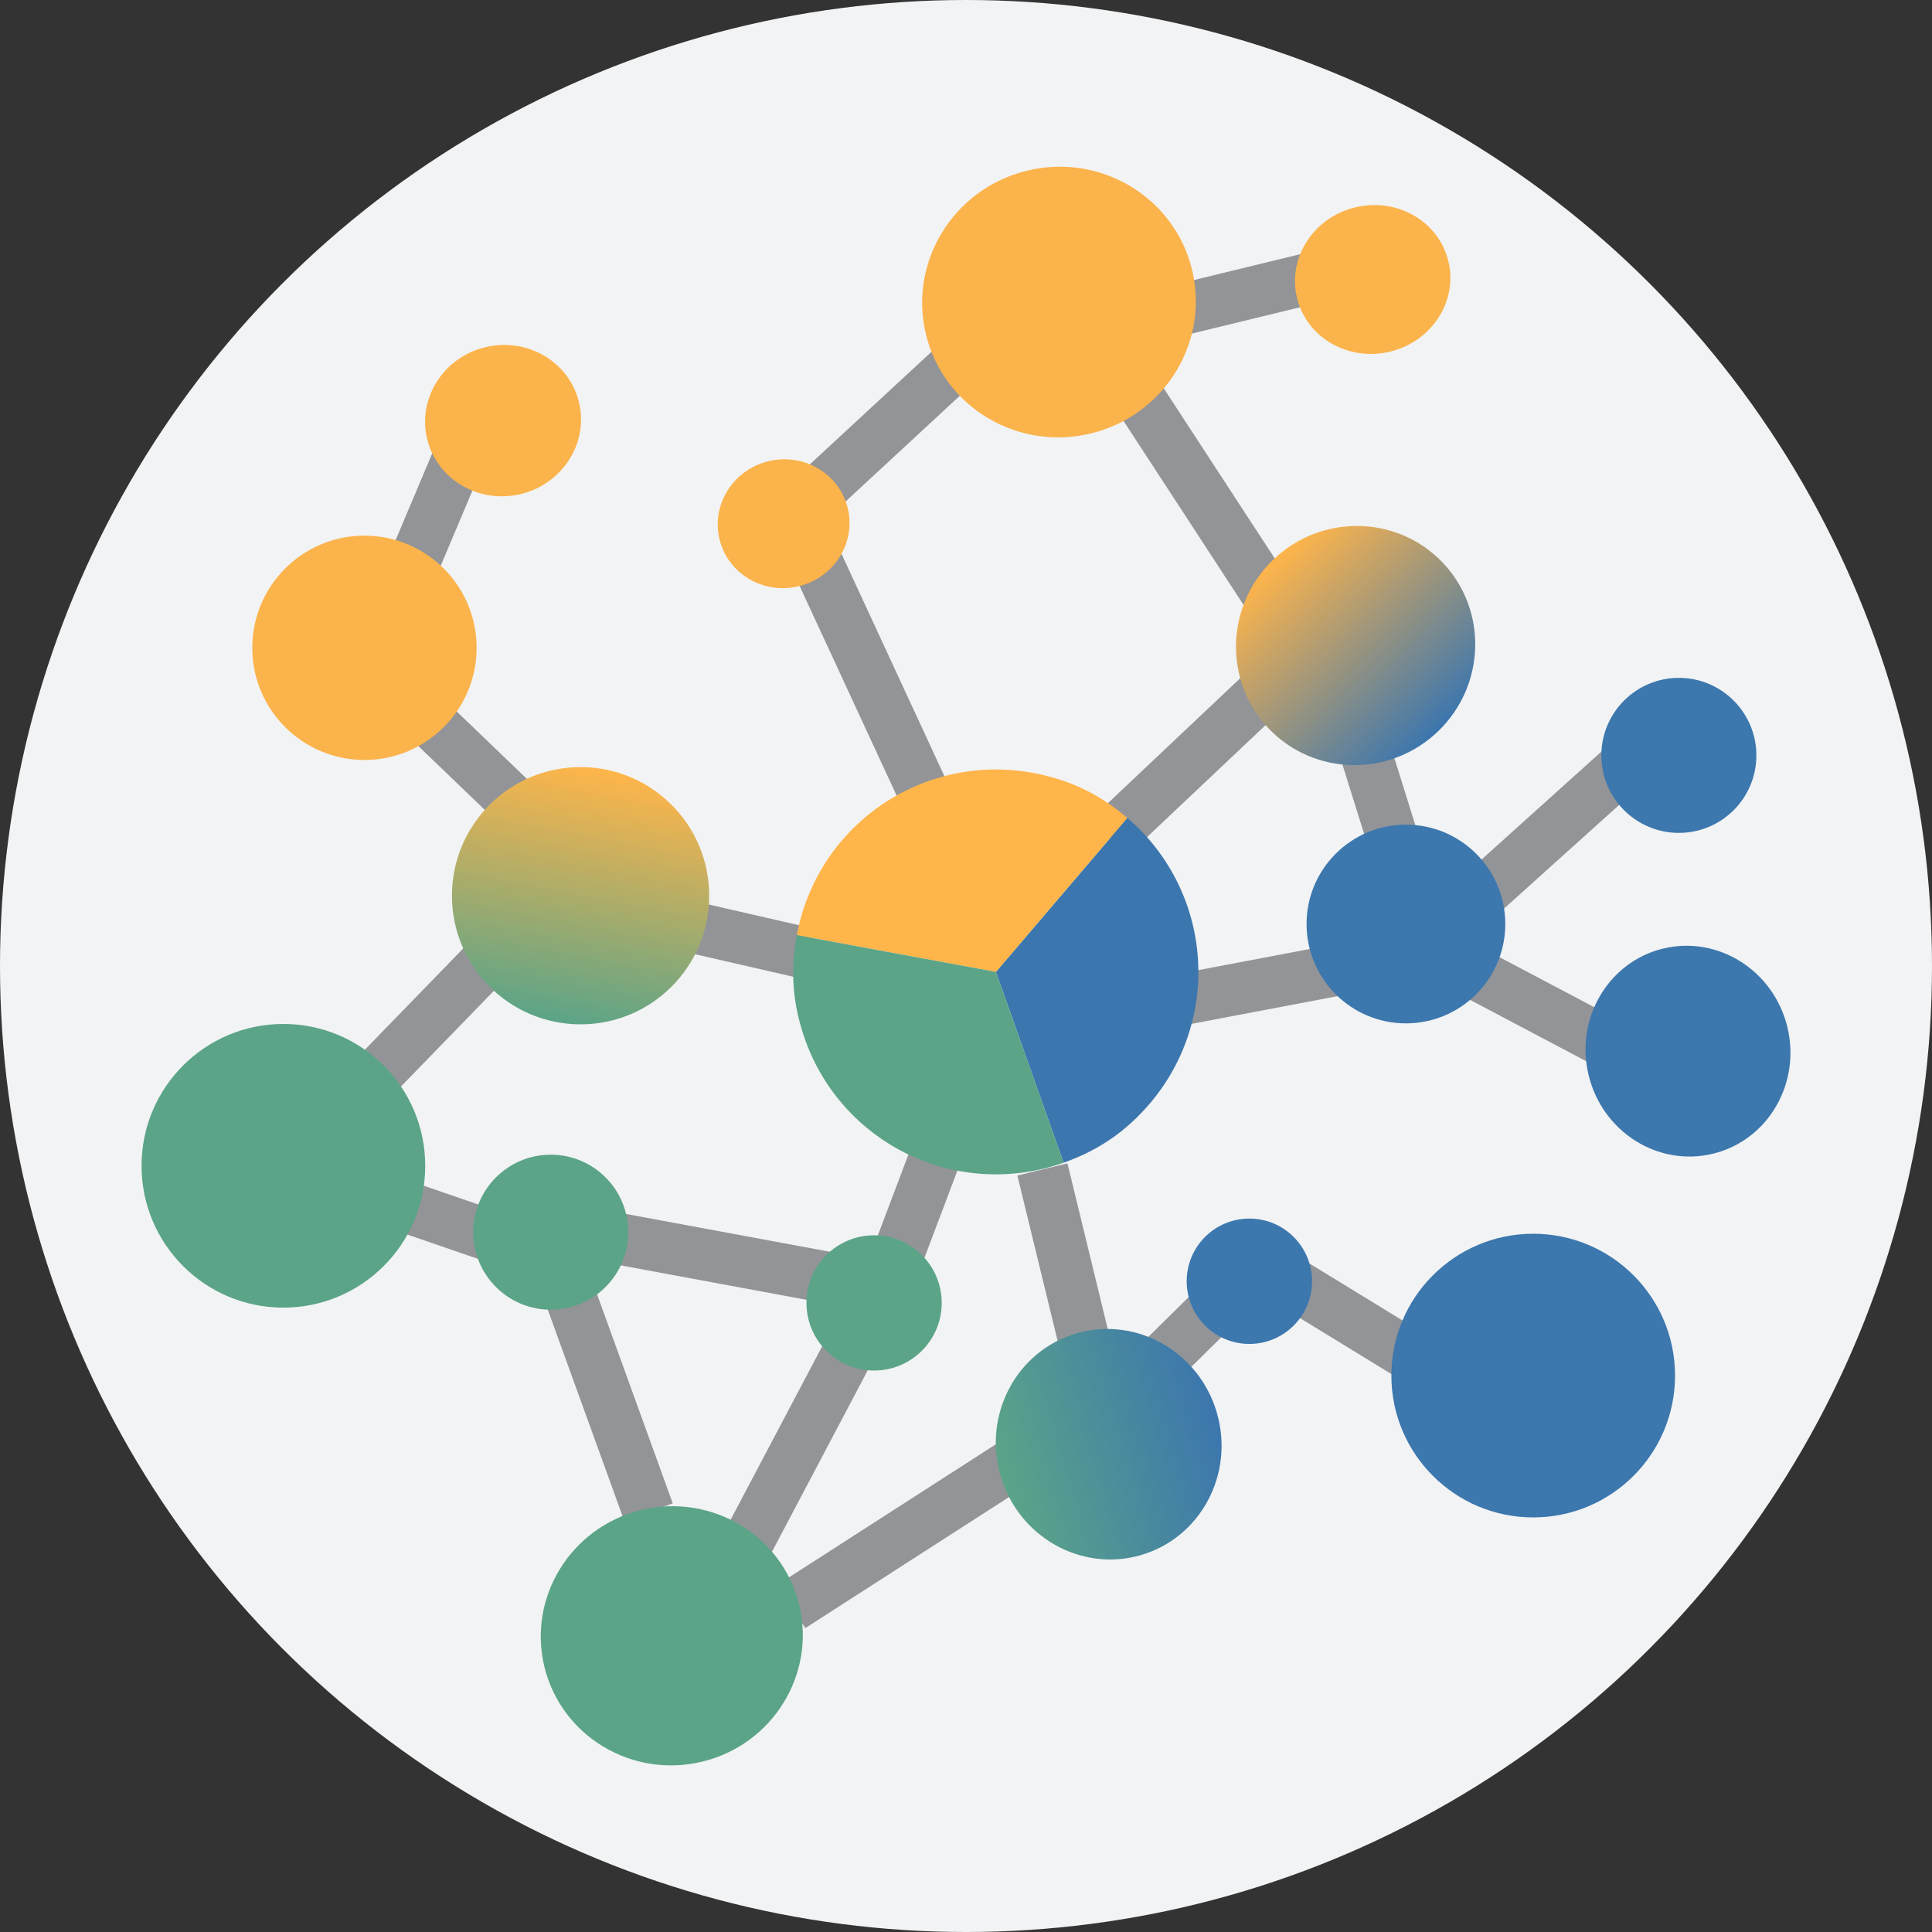 <svg xmlns="http://www.w3.org/2000/svg" width="40" height="40" viewBox="0 0 75 75">
  <rect x="0" y="0" width="75" height="75" fill="#333333" stroke="none"/>
  <style>
    .st1{fill:#5ba488}.st2{fill:#929497}.st6{fill:#fbb34b}.st9{fill:#3c77ae}
  </style>
  <g id="Layer_1">
    <circle cx="37.5" cy="37.5" r="37.5" fill="#f2f3f4"/>
    <path transform="rotate(20.702 35.557 46.87)" class="st2" d="M34.558 44.608h2v4.532h-2z"/>
    <path transform="rotate(12.926 28.416 36.349)" class="st2" d="M25.524 35.346h5.782v2h-5.782z"/>
    <path transform="rotate(76.326 41.57 49.92)" class="st2" d="M36.915 48.923h9.314v2h-9.314z"/>
    <path transform="rotate(46.641 46.018 29.71)" class="st2" d="M45.02 25.614h2v8.194h-2z"/>
    <path transform="rotate(79.251 49.155 38.18)" class="st2" d="M48.153 34.422h2v7.514h-2z"/>
    <path transform="rotate(65.165 33.958 26.677)" class="st2" d="M27.673 25.674h12.568v2H27.673z"/>
    <path transform="rotate(57.243 35.619 59.21)" class="st2" d="M34.62 53.395h2v11.637h-2z"/>
    <path transform="rotate(45.396 46.017 51.88)" class="st2" d="M45.019 48.97h2v5.823h-2z"/>
    <path transform="rotate(56.88 46.825 19.435)" class="st2" d="M38.94 18.433h15.765v2H38.94z"/>
    <path transform="rotate(76.332 48.89 11.28)" class="st2" d="M47.892 7.344h2v7.875h-2z"/>
    <path transform="rotate(47.217 35.295 15.821)" class="st2" d="M34.294 9.179h2v13.285h-2z"/>
    <path transform="rotate(43.83 19.698 30.89)" class="st2" d="M14.096 29.894H25.3v2H14.096z"/>
    <path transform="rotate(22.873 16.849 20.002)" class="st2" d="M15.85 16.347h2v7.314h-2z"/>
    <path transform="rotate(19.003 16.456 47.09)" class="st2" d="M12.956 46.089h6.997v2h-6.997z"/>
    <path transform="rotate(70.092 23.423 53.86)" class="st2" d="M18.27 52.86h10.303v2.001H18.27z"/>
    <path transform="rotate(10.504 27.07 48.65)" class="st2" d="M21.836 47.656H32.31v2H21.836z"/>
    <path transform="rotate(27.828 30.814 56.498)" class="st2" d="M29.812 49.807h2v13.374h-2z"/>
    <path transform="rotate(44.168 17.253 39.002)" class="st2" d="M16.255 34.162h2v9.681h-2z"/>
    <path transform="rotate(27.834 59.702 39.07)" class="st2" d="M55.09 38.075h9.231v2H55.09z"/>
    <path transform="rotate(48.008 59.254 33.148)" class="st2" d="M58.251 28.272h2v9.746h-2z"/>
    <path transform="rotate(72.632 53.437 30.569)" class="st2" d="M51.21 29.568h4.453v1.999H51.21z"/>
    <path transform="rotate(31.482 52.533 51.255)" class="st2" d="M48.992 50.261h7.082v2h-7.082z"/>
    <circle class="st6" cx="14.148" cy="25.148" r="4.354"/>
    <ellipse transform="rotate(-13.674 19.53 16.329)" class="st6" cx="19.529" cy="16.328" rx="3.032" ry="2.932"/>
    <ellipse transform="rotate(-13.68 30.413 20.33)" class="st6" cx="30.42" cy="20.333" rx="2.561" ry="2.497"/>
    <linearGradient id="SVGID_1_" gradientUnits="userSpaceOnUse" x1="22.853" y1="36.755" x2="22.853" y2="26.769" gradientTransform="rotate(10.929 6.968 31.612)">
      <stop offset="0" stop-color="#5ba488"/>
      <stop offset="1" stop-color="#ffb54a"/>
    </linearGradient>
    <circle cx="22.538" cy="34.772" r="4.993" fill="url(#SVGID_1_)"/>
    <path class="st6" d="M56.224 10.135c.377 1.546-.631 3.118-2.256 3.514-1.623.395-3.243-.538-3.619-2.084-.377-1.546.635-3.119 2.257-3.514 1.625-.396 3.242.538 3.618 2.084z"/>
    <linearGradient id="SVGID_2_" gradientUnits="userSpaceOnUse" x1="51.02" y1="33.011" x2="57.422" y2="33.011" gradientTransform="matrix(.999 1.041 -1.052 1.009 33.185 -64.712)">
      <stop offset="0" stop-color="#ffb54a"/>
      <stop offset="1" stop-color="#3c76ae"/>
    </linearGradient>
    <path d="M55.823 28.392c-1.859 1.785-4.798 1.739-6.565-.102-1.767-1.841-1.69-4.779.17-6.563 1.859-1.784 4.797-1.739 6.565.101 1.764 1.84 1.689 4.779-.17 6.564z" fill="url(#SVGID_2_)"/>
    <ellipse transform="rotate(-13.663 41.112 11.721)" class="st6" cx="41.109" cy="11.725" rx="5.315" ry="5.249"/>
    <path d="M38.662 37.729l5.101-5.977a7.862 7.862 0 0 1 .879 11.079c-.94 1.099-1.989 1.82-3.353 2.305l-2.627-7.407z" fill="#3c76ae"/>
    <path d="M38.662 37.729l-7.729-1.427a7.858 7.858 0 0 1 9.156-6.299c1.424.262 2.573.811 3.673 1.75l-5.1 5.976z" fill="#ffb54a"/>
    <path class="st1" d="M38.662 37.729l2.627 7.407a7.86 7.86 0 0 1-10.035-4.778c-.482-1.362-.582-2.635-.32-4.056l7.728 1.427z"/>
    <circle class="st1" cx="11.001" cy="45.256" r="5.506"/>
    <linearGradient id="SVGID_3_" gradientUnits="userSpaceOnUse" x1="34.977" y1="56.051" x2="43.724" y2="56.051" gradientTransform="rotate(-16.137 41.243 43.047)">
      <stop offset=".001" stop-color="#5ba488"/>
      <stop offset="1" stop-color="#3c76ae"/>
    </linearGradient>
    <path d="M47.24 54.85c.688 2.376-.635 4.849-2.954 5.52-2.32.672-4.759-.713-5.448-3.09-.688-2.376.635-4.849 2.956-5.52 2.32-.672 4.759.713 5.446 3.09z" fill="url(#SVGID_3_)"/>
    <ellipse transform="rotate(-13.663 26.09 63.506)" class="st1" cx="26.08" cy="63.499" rx="5.089" ry="5.026"/>
    <circle class="st1" cx="21.38" cy="47.834" r="3.009"/>
    <circle class="st1" cx="33.932" cy="50.579" r="2.625"/>
    <ellipse transform="rotate(-13.674 65.527 40.805)" class="st9" cx="65.528" cy="40.806" rx="3.969" ry="4.098"/>
    <circle class="st9" cx="54.578" cy="35.87" r="3.857"/>
    <circle class="st9" cx="59.519" cy="53.4" r="5.506"/>
    <circle class="st9" cx="48.5" cy="49.738" r="2.433"/>
    <circle class="st9" cx="65.173" cy="29.324" r="3.009"/>
  </g>
</svg>
